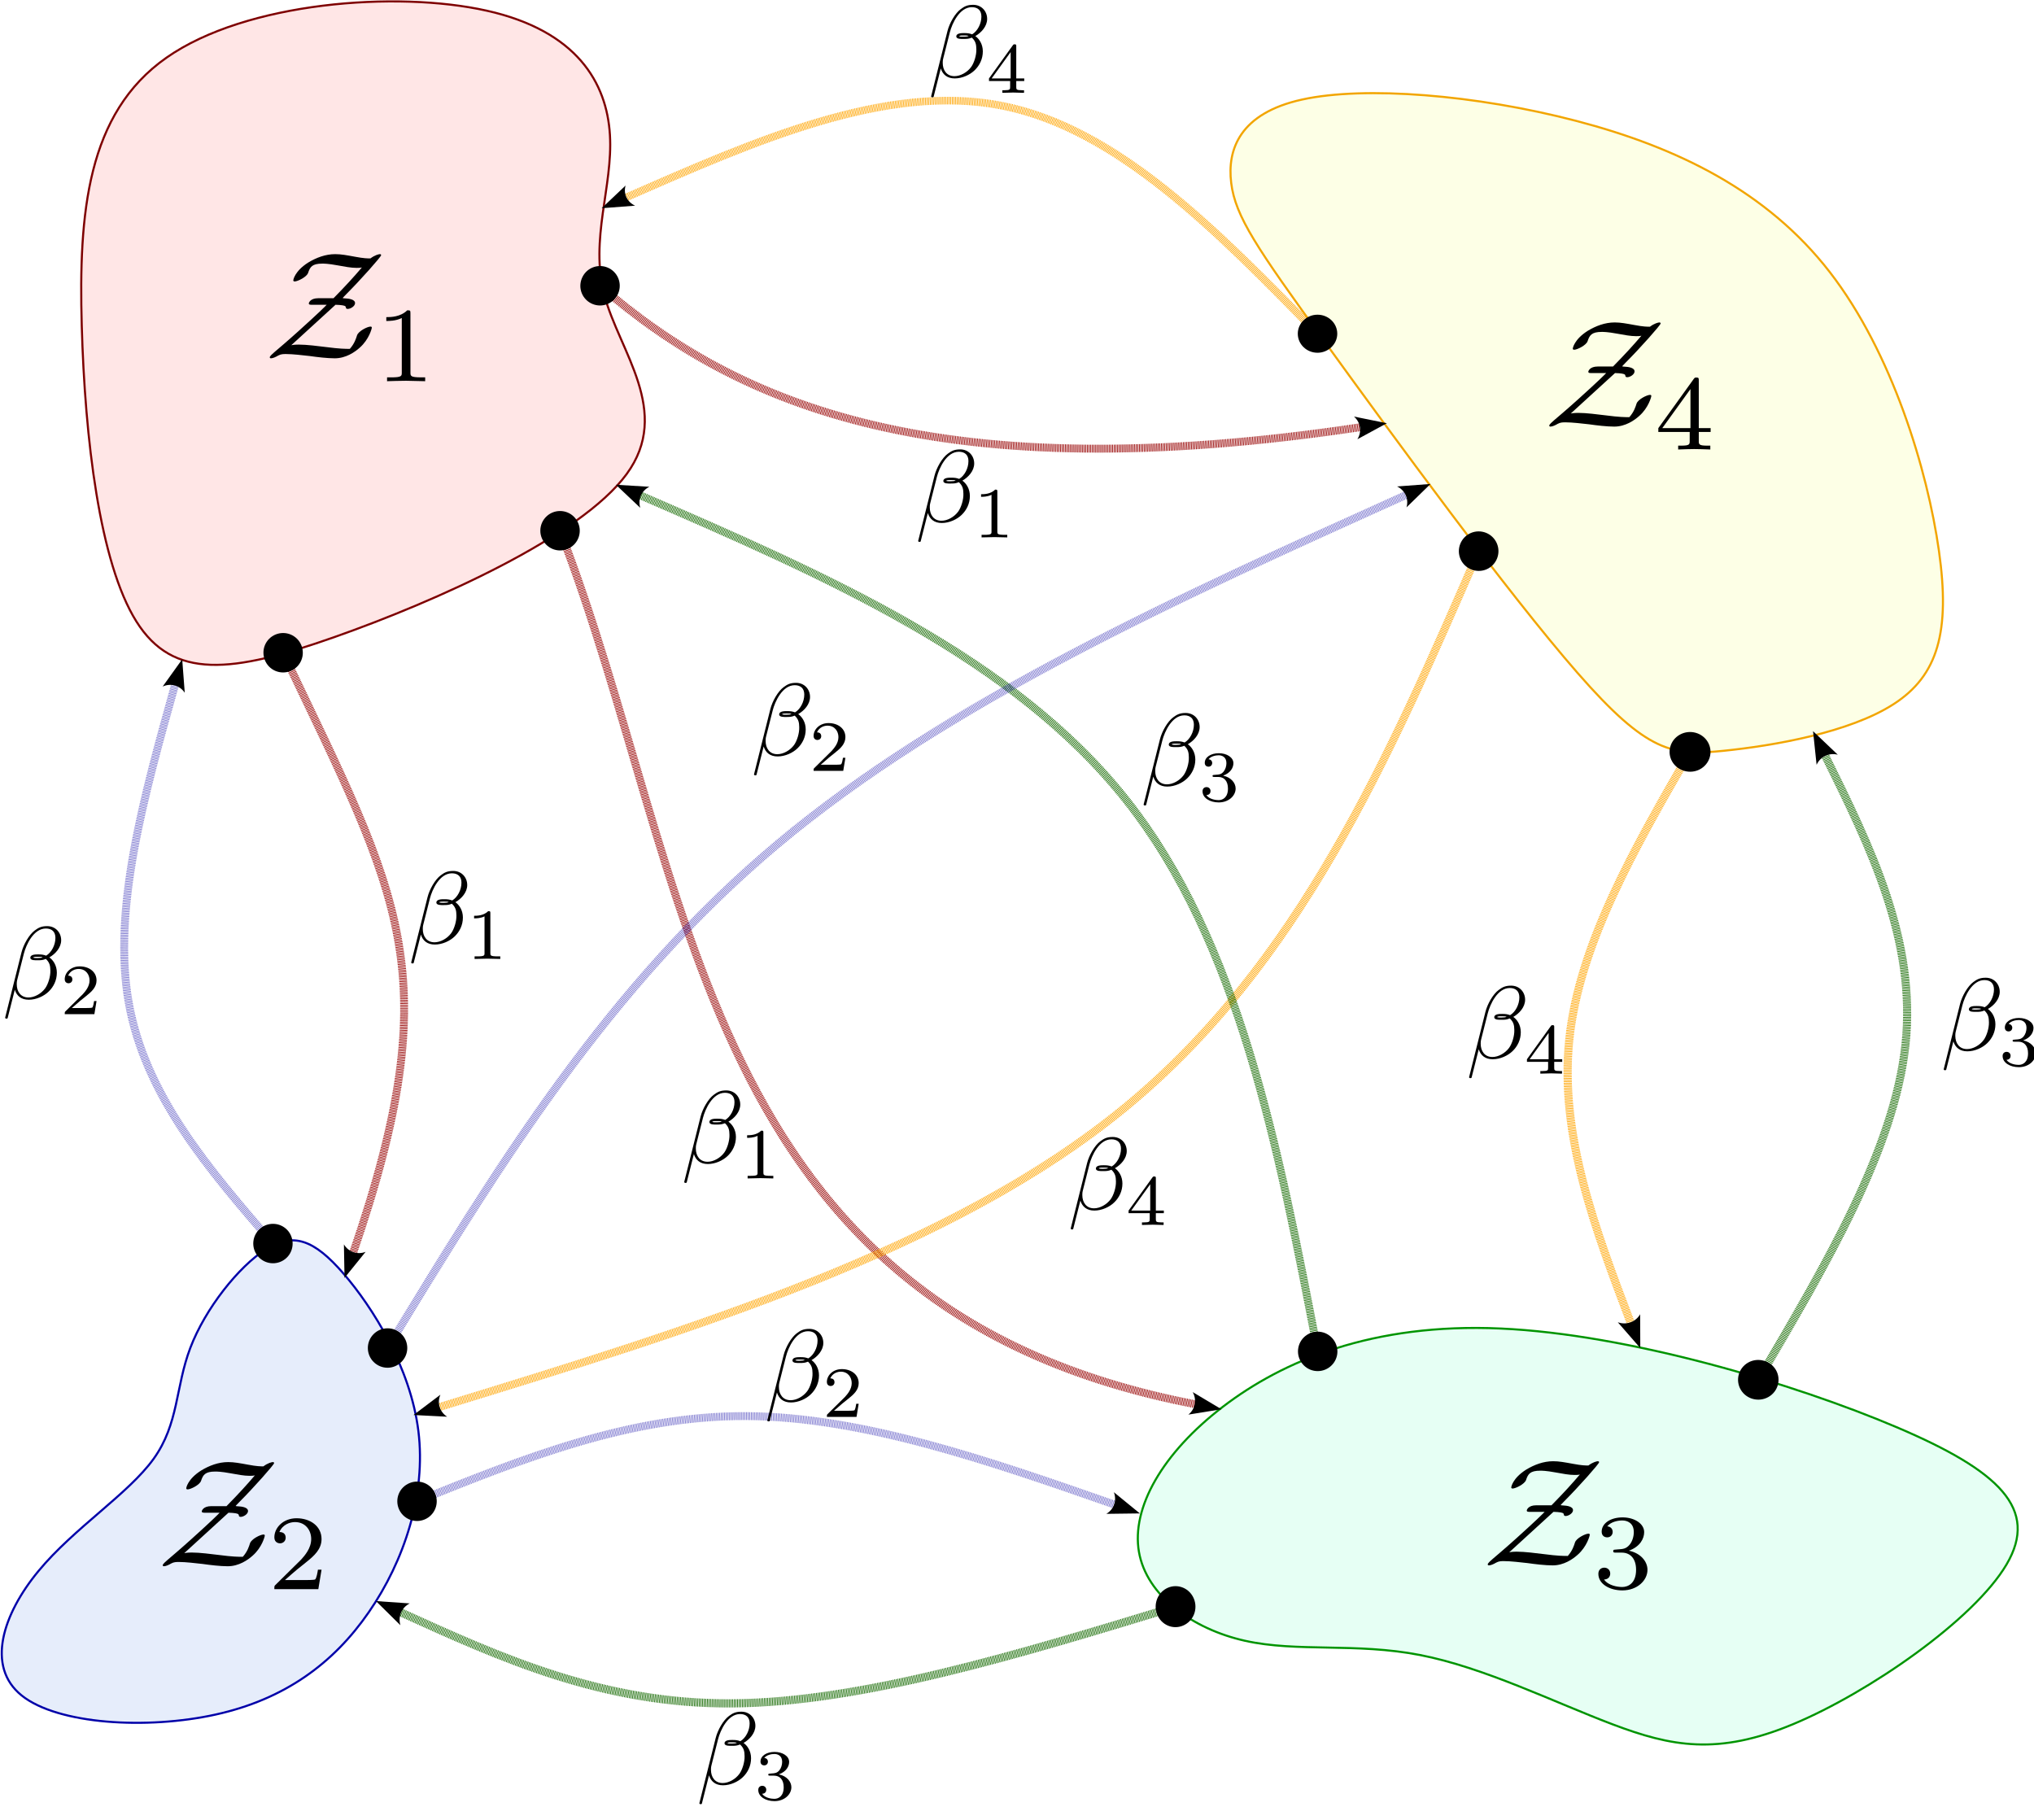 <?xml version="1.0" encoding="UTF-8" standalone="no"?>
<!-- Created with Inkscape (http://www.inkscape.org/) -->

<svg
   width="257.887mm"
   height="230.778mm"
   viewBox="0 0 257.887 230.778"
   version="1.1"
   id="svg1"
   inkscape:version="1.4 (1:1.4+202410161351+e7c3feb100)"
   sodipodi:docname="cluster_knowledge_transferability.svg"
   inkscape:export-filename="/home/diaz/Documents/my_repositories/tackling_ai_sustainability_collective_learning_for_energy_efficiency/fig/cluster_knowledge_transferability.png"
   inkscape:export-xdpi="300"
   inkscape:export-ydpi="300"
   xmlns:inkscape="http://www.inkscape.org/namespaces/inkscape"
   xmlns:sodipodi="http://sodipodi.sourceforge.net/DTD/sodipodi-0.dtd"
   xmlns:xlink="http://www.w3.org/1999/xlink"
   xmlns="http://www.w3.org/2000/svg"
   xmlns:svg="http://www.w3.org/2000/svg">
  <sodipodi:namedview
     id="namedview1"
     pagecolor="#ffffff"
     bordercolor="#666666"
     borderopacity="1.0"
     inkscape:showpageshadow="2"
     inkscape:pageopacity="0.0"
     inkscape:pagecheckerboard="0"
     inkscape:deskcolor="#d1d1d1"
     inkscape:document-units="mm"
     inkscape:zoom="0.43785424"
     inkscape:cx="512.72771"
     inkscape:cy="446.49562"
     inkscape:window-width="1920"
     inkscape:window-height="1163"
     inkscape:window-x="0"
     inkscape:window-y="0"
     inkscape:window-maximized="1"
     inkscape:current-layer="layer1" />
  <defs
     id="defs1">
    <inkscape:path-effect
       effect="bspline"
       id="path-effect14"
       is_visible="true"
       lpeversion="1.3"
       weight="33.333"
       steps="2"
       helper_size="0"
       apply_no_weight="true"
       apply_with_weight="true"
       only_selected="false"
       uniform="false" />
    <inkscape:path-effect
       effect="bspline"
       id="path-effect13"
       is_visible="true"
       lpeversion="1.3"
       weight="33.333"
       steps="2"
       helper_size="0"
       apply_no_weight="true"
       apply_with_weight="true"
       only_selected="false"
       uniform="false" />
    <inkscape:path-effect
       effect="bspline"
       id="path-effect12"
       is_visible="true"
       lpeversion="1.3"
       weight="33.333"
       steps="2"
       helper_size="0"
       apply_no_weight="true"
       apply_with_weight="true"
       only_selected="false"
       uniform="false" />
    <inkscape:path-effect
       effect="bspline"
       id="path-effect11"
       is_visible="true"
       lpeversion="1.3"
       weight="33.333"
       steps="2"
       helper_size="0"
       apply_no_weight="true"
       apply_with_weight="true"
       only_selected="false"
       uniform="false" />
    <inkscape:path-effect
       effect="bspline"
       id="path-effect10"
       is_visible="true"
       lpeversion="1.3"
       weight="33.333"
       steps="2"
       helper_size="0"
       apply_no_weight="true"
       apply_with_weight="true"
       only_selected="false"
       uniform="false" />
    <inkscape:path-effect
       effect="bspline"
       id="path-effect9"
       is_visible="true"
       lpeversion="1.3"
       weight="33.333"
       steps="2"
       helper_size="0"
       apply_no_weight="true"
       apply_with_weight="true"
       only_selected="false"
       uniform="false" />
    <marker
       style="overflow:visible"
       id="marker8"
       refX="0"
       refY="0"
       orient="auto"
       inkscape:stockid="Dot"
       markerWidth="1"
       markerHeight="1"
       viewBox="0 0 1 1"
       inkscape:isstock="true"
       inkscape:collect="always"
       preserveAspectRatio="xMidYMid">
      <path
         transform="scale(0.5)"
         style="fill:context-stroke;fill-rule:evenodd;stroke:none"
         d="M 5,0 C 5,2.76 2.76,5 0,5 -2.76,5 -5,2.76 -5,0 c 0,-2.76 2.3,-5 5,-5 2.76,0 5,2.24 5,5 z"
         sodipodi:nodetypes="sssss"
         id="path8" />
    </marker>
    <marker
       style="overflow:visible"
       id="Dot"
       refX="0"
       refY="0"
       orient="auto"
       inkscape:stockid="Dot"
       markerWidth="1"
       markerHeight="1"
       viewBox="0 0 1 1"
       inkscape:isstock="true"
       inkscape:collect="always"
       preserveAspectRatio="xMidYMid">
      <path
         transform="scale(0.5)"
         style="fill:context-stroke;fill-rule:evenodd;stroke:none"
         d="M 5,0 C 5,2.76 2.76,5 0,5 -2.76,5 -5,2.76 -5,0 c 0,-2.76 2.3,-5 5,-5 2.76,0 5,2.24 5,5 z"
         sodipodi:nodetypes="sssss"
         id="path17" />
    </marker>
    <inkscape:path-effect
       effect="bspline"
       id="path-effect7"
       is_visible="true"
       lpeversion="1.3"
       weight="33.333"
       steps="2"
       helper_size="0"
       apply_no_weight="true"
       apply_with_weight="true"
       only_selected="false"
       uniform="false" />
    <inkscape:path-effect
       effect="bspline"
       id="path-effect6"
       is_visible="true"
       lpeversion="1.3"
       weight="33.333"
       steps="2"
       helper_size="0"
       apply_no_weight="true"
       apply_with_weight="true"
       only_selected="false"
       uniform="false" />
    <inkscape:path-effect
       effect="bspline"
       id="path-effect5"
       is_visible="true"
       lpeversion="1.3"
       weight="33.333"
       steps="2"
       helper_size="0"
       apply_no_weight="true"
       apply_with_weight="true"
       only_selected="false"
       uniform="false" />
    <inkscape:path-effect
       effect="bspline"
       id="path-effect1082-2"
       is_visible="true"
       lpeversion="1"
       weight="33.333"
       steps="2"
       helper_size="0"
       apply_no_weight="true"
       apply_with_weight="true"
       only_selected="false"
       uniform="false" />
    <marker
       style="overflow:visible"
       id="marker8675-5"
       refX="0"
       refY="0"
       orient="auto-start-reverse"
       inkscape:stockid="Arrow2"
       markerWidth="4"
       markerHeight="2.909"
       viewBox="0 0 7.7 5.6"
       inkscape:isstock="true"
       inkscape:collect="always"
       preserveAspectRatio="xMidYMid">
      <path
         transform="scale(0.7)"
         d="M -2,-4 9,0 -2,4 c 2,-2.33 2,-5.66 0,-8 z"
         style="fill:context-stroke;fill-rule:evenodd;stroke:none"
         id="path8673-3" />
    </marker>
    <inkscape:path-effect
       effect="bspline"
       id="path-effect1039-56"
       is_visible="true"
       lpeversion="1"
       weight="33.333"
       steps="2"
       helper_size="0"
       apply_no_weight="true"
       apply_with_weight="true"
       only_selected="false"
       uniform="false" />
    <inkscape:path-effect
       effect="bspline"
       id="path-effect1086-9"
       is_visible="true"
       lpeversion="1"
       weight="33.333"
       steps="2"
       helper_size="0"
       apply_no_weight="true"
       apply_with_weight="true"
       only_selected="false"
       uniform="false" />
    <inkscape:path-effect
       effect="bspline"
       id="path-effect1168-1"
       is_visible="true"
       lpeversion="1"
       weight="33.333"
       steps="2"
       helper_size="0"
       apply_no_weight="true"
       apply_with_weight="true"
       only_selected="false"
       uniform="false" />
    <path
       id="g1-49"
       d="m 2.336,-4.435 c 0,-0.188 -0.014,-0.195 -0.209,-0.195 -0.446,0.439 -1.081,0.446 -1.367,0.446 v 0.251 c 0.167,0 0.628,0 1.011,-0.195 v 3.557 c 0,0.23 0,0.321 -0.697,0.321 H 0.809 V 0 c 0.126,-0.007 0.983,-0.028 1.241,-0.028 0.216,0 1.095,0.021 1.248,0.028 V -0.251 H 3.034 c -0.697,0 -0.697,-0.091 -0.697,-0.321 z" />
    <path
       id="g1-50"
       d="M 3.522,-1.269 H 3.285 c -0.021,0.153 -0.091,0.565 -0.181,0.635 -0.056,0.042 -0.593,0.042 -0.69,0.042 H 1.13 c 0.732,-0.649 0.976,-0.844 1.395,-1.172 0.516,-0.411 0.997,-0.844 0.997,-1.506 0,-0.844 -0.739,-1.36 -1.632,-1.36 -0.865,0 -1.451,0.607 -1.451,1.248 0,0.356 0.3,0.391 0.37,0.391 0.167,0 0.37,-0.119 0.37,-0.37 0,-0.126 -0.049,-0.37 -0.411,-0.37 0.216,-0.495 0.69,-0.649 1.018,-0.649 0.697,0 1.06,0.544 1.06,1.109 0,0.607 -0.432,1.088 -0.656,1.339 L 0.509,-0.272 C 0.439,-0.209 0.439,-0.195 0.439,0 h 2.873 z" />
    <path
       id="g1-51"
       d="m 1.904,-2.329 c 0.544,0 0.934,0.377 0.934,1.123 0,0.865 -0.502,1.123 -0.907,1.123 -0.279,0 -0.893,-0.077 -1.186,-0.488 0.328,-0.014 0.404,-0.244 0.404,-0.391 0,-0.223 -0.167,-0.384 -0.384,-0.384 -0.195,0 -0.391,0.119 -0.391,0.404 0,0.656 0.725,1.081 1.569,1.081 0.969,0 1.639,-0.649 1.639,-1.346 0,-0.544 -0.446,-1.088 -1.213,-1.248 0.732,-0.265 0.997,-0.788 0.997,-1.213 0,-0.551 -0.635,-0.962 -1.409,-0.962 -0.774,0 -1.367,0.377 -1.367,0.934 0,0.237 0.153,0.37 0.363,0.37 0.216,0 0.356,-0.16 0.356,-0.356 0,-0.202 -0.139,-0.349 -0.356,-0.363 0.244,-0.307 0.725,-0.384 0.983,-0.384 0.314,0 0.753,0.153 0.753,0.76 0,0.293 -0.098,0.614 -0.279,0.83 -0.23,0.265 -0.425,0.279 -0.774,0.3 -0.174,0.014 -0.188,0.014 -0.223,0.021 -0.014,0 -0.07,0.014 -0.07,0.091 0,0.098 0.063,0.098 0.181,0.098 z" />
    <path
       id="g1-52"
       d="M 3.689,-1.144 V -1.395 H 2.915 v -3.11 c 0,-0.146 0,-0.195 -0.153,-0.195 -0.084,0 -0.112,0 -0.181,0.098 L 0.272,-1.395 v 0.251 h 2.05 v 0.572 c 0,0.237 0,0.321 -0.565,0.321 H 1.569 V 0 c 0.349,-0.014 0.795,-0.028 1.046,-0.028 0.258,0 0.704,0.014 1.053,0.028 V -0.251 H 3.48 c -0.565,0 -0.565,-0.084 -0.565,-0.321 V -1.144 Z M 2.371,-3.947 V -1.395 H 0.53 Z" />
    <path
       id="g0-12"
       d="m 5.729,-5.669 c 0,-0.747 -0.548,-1.365 -1.355,-1.365 -0.578,0 -0.857,0.159 -1.205,0.418 -0.548,0.399 -1.096,1.365 -1.285,2.122 l -1.584,6.326 c -0.01,0.04 0.04,0.1 0.12,0.1 0.08,0 0.11,-0.02 0.12,-0.05 L 1.235,-0.867 c 0.189,0.598 0.628,0.966 1.355,0.966 0.727,0 1.474,-0.349 1.923,-0.787 0.478,-0.458 0.797,-1.096 0.797,-1.833 0,-0.717 -0.369,-1.235 -0.727,-1.484 0.578,-0.329 1.146,-0.946 1.146,-1.664 z m -1.793,1.654 c -0.13,0.05 -0.239,0.07 -0.478,0.07 -0.139,0 -0.339,0.01 -0.438,-0.04 0.02,-0.1 0.379,-0.08 0.488,-0.08 0.209,0 0.299,0 0.428,0.05 z M 5.171,-5.898 c 0,0.697 -0.379,1.415 -0.897,1.724 -0.269,-0.1 -0.468,-0.12 -0.767,-0.12 -0.209,0 -0.767,-0.01 -0.767,0.319 -0.01,0.279 0.508,0.249 0.687,0.249 0.369,0 0.518,-0.01 0.817,-0.13 0.379,0.359 0.428,0.667 0.438,1.126 0.02,0.578 -0.219,1.325 -0.498,1.714 -0.389,0.538 -1.056,0.897 -1.624,0.897 -0.757,0 -1.136,-0.578 -1.136,-1.285 0,-0.1 0,-0.249 0.05,-0.438 L 2.112,-4.364 c 0.219,-0.857 0.936,-2.441 2.132,-2.441 0.578,0 0.927,0.309 0.927,0.907 z" />
    <path
       id="g0-107"
       d="m 2.859,-6.804 c 0,-0.01 0,-0.11 -0.13,-0.11 -0.229,0 -0.956,0.08 -1.215,0.1 -0.08,0.01 -0.189,0.02 -0.189,0.199 0,0.12 0.09,0.12 0.239,0.12 0.478,0 0.498,0.07 0.498,0.169 l -0.03,0.199 -1.445,5.738 c -0.04,0.139 -0.04,0.159 -0.04,0.219 0,0.229 0.199,0.279 0.289,0.279 0.13,0 0.279,-0.09 0.339,-0.209 0.05,-0.09 0.498,-1.933 0.558,-2.182 0.339,0.03 1.156,0.189 1.156,0.847 0,0.07 0,0.11 -0.03,0.209 -0.02,0.12 -0.04,0.239 -0.04,0.349 0,0.588 0.399,0.986 0.917,0.986 0.299,0 0.568,-0.159 0.787,-0.528 0.249,-0.438 0.359,-0.986 0.359,-1.006 0,-0.1 -0.09,-0.1 -0.12,-0.1 -0.1,0 -0.11,0.04 -0.139,0.179 -0.199,0.727 -0.428,1.235 -0.867,1.235 -0.189,0 -0.319,-0.11 -0.319,-0.468 0,-0.169 0.04,-0.399 0.08,-0.558 0.04,-0.169 0.04,-0.209 0.04,-0.309 0,-0.648 -0.628,-0.936 -1.474,-1.046 0.309,-0.179 0.628,-0.498 0.857,-0.737 0.478,-0.528 0.936,-0.956 1.425,-0.956 0.06,0 0.07,0 0.09,0.01 0.12,0.02 0.13,0.02 0.209,0.08 0.02,0.01 0.02,0.02 0.04,0.04 -0.478,0.03 -0.568,0.418 -0.568,0.538 0,0.159 0.11,0.349 0.379,0.349 0.259,0 0.548,-0.219 0.548,-0.608 0,-0.299 -0.229,-0.628 -0.677,-0.628 -0.279,0 -0.737,0.08 -1.455,0.877 -0.339,0.379 -0.727,0.777 -1.106,0.927 z" />
    <path
       id="g1-12"
       d="m 5.729,-5.669 c 0,-0.747 -0.548,-1.365 -1.355,-1.365 -0.578,0 -0.857,0.159 -1.205,0.418 -0.548,0.399 -1.096,1.365 -1.285,2.122 l -1.584,6.326 c -0.01,0.04 0.04,0.1 0.12,0.1 0.08,0 0.11,-0.02 0.12,-0.05 L 1.235,-0.867 c 0.189,0.598 0.628,0.966 1.355,0.966 0.727,0 1.474,-0.349 1.923,-0.787 0.478,-0.458 0.797,-1.096 0.797,-1.833 0,-0.717 -0.369,-1.235 -0.727,-1.484 0.578,-0.329 1.146,-0.946 1.146,-1.664 z m -1.793,1.654 c -0.13,0.05 -0.239,0.07 -0.478,0.07 -0.139,0 -0.339,0.01 -0.438,-0.04 0.02,-0.1 0.379,-0.08 0.488,-0.08 0.209,0 0.299,0 0.428,0.05 z M 5.171,-5.898 c 0,0.697 -0.379,1.415 -0.897,1.724 -0.269,-0.1 -0.468,-0.12 -0.767,-0.12 -0.209,0 -0.767,-0.01 -0.767,0.319 -0.01,0.279 0.508,0.249 0.687,0.249 0.369,0 0.518,-0.01 0.817,-0.13 0.379,0.359 0.428,0.667 0.438,1.126 0.02,0.578 -0.219,1.325 -0.498,1.714 -0.389,0.538 -1.056,0.897 -1.624,0.897 -0.757,0 -1.136,-0.578 -1.136,-1.285 0,-0.1 0,-0.249 0.05,-0.438 L 2.112,-4.364 c 0.219,-0.857 0.936,-2.441 2.132,-2.441 0.578,0 0.927,0.309 0.927,0.907 z" />
    <path
       id="g2-49"
       d="m 2.336,-4.435 c 0,-0.188 -0.014,-0.195 -0.209,-0.195 -0.446,0.439 -1.081,0.446 -1.367,0.446 v 0.251 c 0.167,0 0.628,0 1.011,-0.195 v 3.557 c 0,0.23 0,0.321 -0.697,0.321 H 0.809 V 0 c 0.126,-0.007 0.983,-0.028 1.241,-0.028 0.216,0 1.095,0.021 1.248,0.028 V -0.251 H 3.034 c -0.697,0 -0.697,-0.091 -0.697,-0.321 z" />
    <path
       id="g2-50"
       d="M 3.522,-1.269 H 3.285 c -0.021,0.153 -0.091,0.565 -0.181,0.635 -0.056,0.042 -0.593,0.042 -0.69,0.042 H 1.13 c 0.732,-0.649 0.976,-0.844 1.395,-1.172 0.516,-0.411 0.997,-0.844 0.997,-1.506 0,-0.844 -0.739,-1.36 -1.632,-1.36 -0.865,0 -1.451,0.607 -1.451,1.248 0,0.356 0.3,0.391 0.37,0.391 0.167,0 0.37,-0.119 0.37,-0.37 0,-0.126 -0.049,-0.37 -0.411,-0.37 0.216,-0.495 0.69,-0.649 1.018,-0.649 0.697,0 1.06,0.544 1.06,1.109 0,0.607 -0.432,1.088 -0.656,1.339 L 0.509,-0.272 C 0.439,-0.209 0.439,-0.195 0.439,0 h 2.873 z" />
    <path
       id="g2-51"
       d="m 1.904,-2.329 c 0.544,0 0.934,0.377 0.934,1.123 0,0.865 -0.502,1.123 -0.907,1.123 -0.279,0 -0.893,-0.077 -1.186,-0.488 0.328,-0.014 0.404,-0.244 0.404,-0.391 0,-0.223 -0.167,-0.384 -0.384,-0.384 -0.195,0 -0.391,0.119 -0.391,0.404 0,0.656 0.725,1.081 1.569,1.081 0.969,0 1.639,-0.649 1.639,-1.346 0,-0.544 -0.446,-1.088 -1.213,-1.248 0.732,-0.265 0.997,-0.788 0.997,-1.213 0,-0.551 -0.635,-0.962 -1.409,-0.962 -0.774,0 -1.367,0.377 -1.367,0.934 0,0.237 0.153,0.37 0.363,0.37 0.216,0 0.356,-0.16 0.356,-0.356 0,-0.202 -0.139,-0.349 -0.356,-0.363 0.244,-0.307 0.725,-0.384 0.983,-0.384 0.314,0 0.753,0.153 0.753,0.76 0,0.293 -0.098,0.614 -0.279,0.83 -0.23,0.265 -0.425,0.279 -0.774,0.3 -0.174,0.014 -0.188,0.014 -0.223,0.021 -0.014,0 -0.07,0.014 -0.07,0.091 0,0.098 0.063,0.098 0.181,0.098 z" />
    <path
       id="g2-52"
       d="M 3.689,-1.144 V -1.395 H 2.915 v -3.11 c 0,-0.146 0,-0.195 -0.153,-0.195 -0.084,0 -0.112,0 -0.181,0.098 L 0.272,-1.395 v 0.251 h 2.05 v 0.572 c 0,0.237 0,0.321 -0.565,0.321 H 1.569 V 0 c 0.349,-0.014 0.795,-0.028 1.046,-0.028 0.258,0 0.704,0.014 1.053,0.028 V -0.251 H 3.48 c -0.565,0 -0.565,-0.084 -0.565,-0.321 V -1.144 Z M 2.371,-3.947 V -1.395 H 0.53 Z" />
    <path
       id="g0-90"
       d="m 4.663,-3.497 c 0.399,0.01 0.588,0.05 0.648,0.1 0.01,0.01 0.02,0.05 0.03,0.07 0,0.1 0.08,0.1 0.13,0.1 0.159,0 0.468,-0.169 0.468,-0.379 0,-0.249 -0.418,-0.299 -0.648,-0.309 -0.02,0 -0.159,-0.01 -0.159,-0.02 0,-0.02 0.159,-0.169 0.239,-0.259 0.946,-0.946 2.271,-2.441 2.271,-2.54 0,-0.03 -0.01,-0.07 -0.08,-0.07 -0.07,0 -0.329,0.06 -0.618,0.279 -0.179,0 -0.428,0 -1.006,-0.11 -0.548,-0.1 -0.907,-0.169 -1.295,-0.169 -0.638,0 -1.235,0.229 -1.763,0.548 -0.897,0.568 -0.976,1.146 -0.976,1.156 0,0.03 0.01,0.08 0.09,0.08 0.189,0 0.787,-0.289 0.877,-0.558 0.13,-0.389 0.259,-0.608 0.936,-0.608 0.09,0 0.369,0 0.966,0.11 0.498,0.09 0.907,0.169 1.265,0.169 0.12,0 0.239,0 0.349,-0.03 -0.528,0.618 -0.986,1.126 -1.853,2.012 H 3.537 c -0.528,0 -0.618,0.299 -0.618,0.339 0,0.09 0.09,0.09 0.259,0.09 h 0.907 C 4.015,-3.417 3.547,-2.949 2.252,-1.783 2.232,-1.763 1.514,-1.116 0.687,-0.418 0.558,-0.309 0.369,-0.139 0.369,-0.07 0.369,-0.04 0.379,0 0.448,0 c 0.13,0 0.339,-0.1 0.468,-0.179 0.179,-0.1 0.349,-0.1 0.508,-0.1 0.448,0 1.096,0.08 1.554,0.13 C 3.457,-0.08 4.125,0 4.613,0 c 0.727,0 1.315,-0.408 1.634,-0.697 0.608,-0.538 0.787,-1.245 0.787,-1.305 0,-0.06 -0.04,-0.07 -0.09,-0.07 -0.189,0 -0.787,0.289 -0.877,0.578 -0.06,0.189 -0.159,0.528 -0.468,0.877 -0.299,0 -0.648,0 -1.564,-0.12 -0.498,-0.06 -1.245,-0.159 -1.773,-0.159 -0.06,0 -0.299,0 -0.488,0.04 z" />
  </defs>
  <g
     inkscape:label="Layer 1"
     inkscape:groupmode="layer"
     id="layer1"
     transform="translate(-104.427,-342.108)">
    <path
       style="font-variation-settings:normal;fill:#0050dd;fill-opacity:0.099;stroke:#0000a9;stroke-width:0.75;stroke-linecap:butt;stroke-linejoin:miter;stroke-miterlimit:4;stroke-dasharray:none;stroke-dashoffset:0;stroke-opacity:1;stop-color:#000000"
       d="m 504.05,320.173 c -9.767,6.198 -21.774,21.303 -27.144,35.415 -5.369,14.112 -4.101,27.229 -13.192,39.867 -9.091,12.638 -28.541,24.796 -41.346,40.289 -12.805,15.493 -18.963,34.319 -6.034,44.699 12.93,10.38 44.945,12.314 69.701,6.843 24.756,-5.471 42.251,-18.347 54.964,-36.739 12.713,-18.392 20.642,-42.299 17.824,-65.077 -2.819,-22.778 -16.386,-44.427 -26.933,-56.606 -10.547,-12.179 -18.073,-14.888 -27.84,-8.69 z"
       id="path1080-4"
       transform="matrix(0.353,0,0,0.353,-39.791,387.481)"
       inkscape:original-d="m 506.29064,311.26561 c -12.00657,15.10559 -24.0139,30.21043 -36.02197,45.31452 1.26904,13.11865 2.53728,26.23603 3.80479,39.35292 -19.45,12.1595 -38.89997,24.31777 -58.35109,36.47553 -6.15816,18.82759 -12.31683,37.65368 -18.47636,56.4794 32.01769,1.93491 64.03336,3.869 96.04891,5.80237 17.49696,-12.87578 34.99247,-25.75178 52.48759,-38.6288 7.93066,-23.90732 15.86025,-47.81444 23.78926,-71.72278 -13.56719,-21.64867 -27.13459,-43.29723 -40.70301,-64.94697 -7.52544,-2.70804 -15.05133,-5.41671 -22.57812,-8.12619 z"
       inkscape:path-effect="#path-effect1082-2"
       sodipodi:nodetypes="cccccccccc" />
    <path
       style="font-variation-settings:normal;fill:#00ff96;fill-opacity:0.099;stroke:#009400;stroke-width:0.75;stroke-linecap:butt;stroke-linejoin:miter;stroke-miterlimit:4;stroke-dasharray:none;stroke-dashoffset:0;stroke-opacity:1;stop-color:#000000"
       d="m 626.39,533.398 c -45.876,-2.049 -78.112,11.557 -99.788,28.174 -21.675,16.617 -32.788,36.243 -30.06,52.035 2.728,15.791 19.297,27.746 38.067,31.942 18.77,4.196 39.74,0.635 62.823,5.109 23.083,4.473 48.277,16.979 69.241,24.909 20.965,7.93 37.699,11.283 64.911,-0.091 27.213,-11.374 64.902,-37.474 76.6,-57.366 11.698,-19.892 -2.597,-33.574 -39.502,-49.267 -36.905,-15.693 -96.418,-33.395 -142.294,-35.444 z"
       id="path1084-6"
       transform="matrix(0.353,0,0,0.353,73.551,322.26)"
       inkscape:original-d="m 612.75023,517.74352 c -32.23602,13.60661 -64.47279,27.21248 -96.7103,40.81758 -11.11258,19.62809 -22.22546,39.25464 -33.33932,58.88083 16.5697,11.95582 33.13798,23.9104 49.70585,35.86448 20.97214,-3.56041 41.94269,-7.12143 62.9129,-10.68327 25.19558,12.50738 50.38938,25.01349 75.58295,37.51911 16.73552,3.35419 33.46961,6.70749 50.20328,10.06011 37.69208,-26.10047 75.38191,-52.20064 113.07166,-78.30209 -14.2944,-13.6825 -28.58895,-27.36521 -42.88455,-41.04894 -59.51461,-17.70221 -119.02757,-35.40446 -178.54247,-53.10781 z"
       inkscape:path-effect="#path-effect1086-9" />
    <path
       style="font-variation-settings:normal;fill:#ff0000;fill-opacity:0.099;stroke:#7e0000;stroke-width:0.75;stroke-linecap:butt;stroke-linejoin:miter;stroke-miterlimit:4;stroke-dasharray:none;stroke-dashoffset:0;stroke-opacity:1;stop-color:#000000"
       d="m 354.669,187.439 c -32.403,-7.265 -86.517,-3.136 -115.07,16.882 -28.553,20.018 -31.543,55.925 -30.416,96.262 1.128,40.338 6.374,85.105 19.607,106.211 13.233,21.106 34.453,18.552 71.055,5.66 36.603,-12.892 88.586,-36.119 105.03,-58.563 16.443,-22.444 -2.654,-44.102 -7.981,-64.284 -5.327,-20.182 3.116,-38.886 1.993,-57.566 -1.124,-18.681 -11.815,-37.338 -44.218,-44.603 z"
       id="path1037-6"
       inkscape:path-effect="#path-effect1039-56"
       inkscape:original-d="m 376.37981,176.04526 c -54.11344,4.12945 -108.22764,8.25816 -162.34258,12.38611 -2.99,35.9083 -5.98063,71.81442 -8.97207,107.7205 5.24688,44.76937 10.49279,89.53621 15.73806,134.30319 21.22092,-2.55359 42.44024,-5.10783 63.65924,-7.66286 51.98646,-23.22798 103.9701,-46.45577 155.95403,-69.68478 -19.09754,-21.65894 -38.19506,-43.31777 -57.29372,-64.97778 8.44488,-18.70365 16.88867,-37.40729 25.33188,-56.11206 -10.69108,-18.65707 -21.38247,-37.31413 -32.07484,-55.97232 z"
       transform="matrix(0.353,0,0,0.353,40.951,277.299)" />
    <path
       style="font-variation-settings:normal;fill:#f1ff00;fill-opacity:0.099;stroke:#f2a500;stroke-width:0.75;stroke-linecap:butt;stroke-linejoin:miter;stroke-miterlimit:4;stroke-dasharray:none;stroke-dashoffset:0;stroke-opacity:1;stop-color:#000000"
       d="m 666.87,276.239 c 22.346,-4.915 62.408,-1.765 98.576,7.698 36.167,9.463 68.437,25.237 90.907,54.227 22.47,28.99 35.141,71.193 39.248,100.181 4.107,28.988 -0.351,44.758 -16.227,55.011 -15.876,10.252 -43.17,14.986 -61.315,16.816 -18.144,1.83 -27.137,0.755 -52.259,-27.987 -25.121,-28.742 -66.369,-85.149 -90.812,-118.939 -24.444,-33.79 -32.082,-44.961 -33.588,-57.037 -1.505,-12.076 3.123,-25.055 25.47,-29.971 z"
       id="path1166-2"
       inkscape:path-effect="#path-effect1168-1"
       inkscape:original-d="m 649.15259,268.17375 c 40.06368,3.15078 80.12582,6.30075 120.18881,9.45009 32.2716,15.77573 64.54111,31.55006 96.8106,47.32399 12.67209,42.20621 25.34267,84.4091 38.01328,126.61386 -4.45711,15.77204 -8.91468,31.54233 -13.37328,47.31287 -27.29464,4.73493 -54.58885,9.46891 -81.88443,14.20224 -8.99287,-1.07403 -17.98605,-2.14877 -26.9802,-3.22428 C 740.67912,453.44351 699.4318,397.036 658.1829,340.62661 c -7.63828,-11.17054 -15.27701,-22.34139 -22.91665,-33.51321 4.62963,-12.97939 9.2583,-25.95901 13.88634,-38.93965 z"
       sodipodi:nodetypes="cccccccccc"
       transform="matrix(0.353,0,0,0.353,34.115,257.217)" />
    <path
       style="font-variation-settings:normal;opacity:1;vector-effect:none;fill:none;fill-opacity:1;stroke:#960000;stroke-width:1;stroke-linecap:butt;stroke-linejoin:miter;stroke-miterlimit:4;stroke-dasharray:0.1, 0.1;stroke-dashoffset:0;stroke-opacity:1;-inkscape-stroke:none;marker-start:url(#Dot);marker-end:url(#marker8675-5);stop-color:#000000;stop-opacity:1"
       d="m 140.321,424.869 c 14.824,31.167 21.098,40.494 8.85,76.172"
       id="path2"
       sodipodi:nodetypes="cc" />
    <path
       style="font-variation-settings:normal;opacity:1;vector-effect:none;fill:none;fill-opacity:1;stroke:#960000;stroke-width:1;stroke-linecap:butt;stroke-linejoin:miter;stroke-miterlimit:4;stroke-dasharray:0.1, 0.1;stroke-dashoffset:0;stroke-opacity:1;-inkscape-stroke:none;marker-start:url(#Dot);marker-end:url(#marker8675-5);stop-color:#000000;stop-opacity:1"
       d="m 180.505,378.34 c 17.651,15.298 43.153,25.929 96.525,17.915"
       id="path3"
       sodipodi:nodetypes="cc" />
    <path
       style="font-variation-settings:normal;opacity:1;vector-effect:none;fill:none;fill-opacity:1;stroke:#960000;stroke-width:1;stroke-linecap:butt;stroke-linejoin:miter;stroke-miterlimit:4;stroke-dasharray:0.1, 0.1;stroke-dashoffset:0;stroke-opacity:1;-inkscape-stroke:none;marker-start:url(#marker8);marker-end:url(#marker8675-5);stop-color:#000000;stop-opacity:1"
       d="m 175.434,409.399 c 17.125,44.226 17.432,98.706 80.65,110.774"
       id="path4"
       sodipodi:nodetypes="cc" />
    <path
       style="font-variation-settings:normal;opacity:1;vector-effect:none;fill:none;fill-opacity:1;stroke:#ffa400;stroke-width:1;stroke-linecap:butt;stroke-linejoin:miter;stroke-miterlimit:4;stroke-dasharray:0.1, 0.1;stroke-dashoffset:0;stroke-opacity:1;-inkscape-stroke:none;marker-start:url(#marker8);marker-end:url(#marker8675-5);stop-color:#000000;stop-opacity:1"
       d="m 271.448,385.289 c 0,0 0,0 0,0 -12.69,-13.495 -25.379,-26.991 -39.996,-29.965 -14.617,-2.975 -31.159,4.572 -47.702,12.118"
       id="path5"
       inkscape:path-effect="#path-effect5"
       inkscape:original-d="m 271.44809,385.28876 v 0 c 0,0 -25.37947,-26.99086 -38.06918,-40.48628 -16.54345,7.54634 -33.08622,15.09238 -49.62934,22.63857"
       transform="matrix(1.001,0,0,0.965,-0.246,12.617)"
       sodipodi:nodetypes="cccc" />
    <path
       style="font-variation-settings:normal;opacity:1;vector-effect:none;fill:none;fill-opacity:1;stroke:#ffa400;stroke-width:1;stroke-linecap:butt;stroke-linejoin:miter;stroke-miterlimit:4;stroke-dasharray:0.1, 0.1;stroke-dashoffset:0;stroke-opacity:1;-inkscape-stroke:none;marker-start:url(#marker8);marker-end:url(#marker8675-5);stop-color:#000000;stop-opacity:1"
       d="m 302.367,435.509 c -6.776,12.109 -13.551,24.217 -14.753,36.204 -1.201,11.987 3.171,23.852 7.544,35.718"
       id="path6"
       inkscape:path-effect="#path-effect6"
       inkscape:original-d="m 302.36722,435.50881 c -6.77571,12.10863 -13.55129,24.21701 -20.32714,36.32586 4.37303,11.86555 8.74588,23.73062 13.11883,35.59595"
       transform="matrix(1.038,0,0,1.008,4.848,-1.554)"
       sodipodi:nodetypes="ccc" />
    <path
       style="font-variation-settings:normal;opacity:1;vector-effect:none;fill:none;fill-opacity:1;stroke:#ffa400;stroke-width:1;stroke-linecap:butt;stroke-linejoin:miter;stroke-miterlimit:4;stroke-dasharray:0.1, 0.1;stroke-dashoffset:0;stroke-opacity:1;-inkscape-stroke:none;marker-start:url(#marker8);marker-end:url(#marker8675-5);stop-color:#000000;stop-opacity:1"
       d="m 291.389,412.481 c -11.339,26.11 -22.677,52.22 -44.575,70.26 -21.898,18.04 -54.352,28.008 -86.808,37.977"
       id="path7"
       inkscape:path-effect="#path-effect7"
       inkscape:original-d="m 291.38907,412.48102 c -11.33875,26.1101 -22.67728,52.21969 -34.01625,78.33031 -32.45616,9.969 -64.91105,19.93761 -97.36657,29.90641"
       sodipodi:nodetypes="ccc"
       transform="matrix(1.004,0,0,1.003,-0.651,-1.728)" />
    <path
       style="font-variation-settings:normal;opacity:1;vector-effect:none;fill:none;fill-opacity:1;stroke:#146900;stroke-width:1;stroke-linecap:butt;stroke-linejoin:miter;stroke-miterlimit:4;stroke-dasharray:0.1, 0.1;stroke-dashoffset:0;stroke-opacity:1;-inkscape-stroke:none;marker-start:url(#Dot);marker-end:url(#marker8675-5);stop-color:#000000;stop-opacity:1"
       d="m 252.474,546.353 c -19.74,5.841 -39.479,11.683 -55.726,11.789 -16.247,0.107 -29.001,-5.521 -41.755,-11.149"
       id="path9"
       inkscape:path-effect="#path-effect9"
       inkscape:original-d="m 252.47414,546.35254 c -19.73957,5.8413 -39.47914,11.6826 -59.21871,17.5239 -12.75435,-5.62807 -25.5082,-11.25592 -38.26229,-16.88388"
       transform="matrix(1.009,0,0,1.04,-1.273,-22.39)"
       sodipodi:nodetypes="ccc" />
    <path
       style="font-variation-settings:normal;opacity:1;vector-effect:none;fill:none;fill-opacity:1;stroke:#146900;stroke-width:1;stroke-linecap:butt;stroke-linejoin:miter;stroke-miterlimit:4;stroke-dasharray:0.1, 0.1;stroke-dashoffset:0;stroke-opacity:1;-inkscape-stroke:none;marker-start:url(#Dot);marker-end:url(#marker8675-5);stop-color:#000000;stop-opacity:1"
       d="m 327.898,516.441 c 8.403,-14.528 16.807,-29.055 18.171,-42.162 1.365,-13.107 -4.309,-24.793 -9.983,-36.479"
       id="path10"
       inkscape:path-effect="#path-effect10"
       inkscape:original-d="m 327.89755,516.44078 c 8.40327,-14.5277 16.80655,-29.0554 25.20983,-43.5831 -5.67389,-11.68631 -11.34755,-23.37215 -17.02132,-35.05822"
       transform="matrix(1.027,0,0,1.008,-9.393,-3.523)"
       sodipodi:nodetypes="ccc" />
    <path
       style="font-variation-settings:normal;opacity:1;vector-effect:none;fill:none;fill-opacity:1;stroke:#0a00a4;stroke-width:1;stroke-linecap:butt;stroke-linejoin:miter;stroke-miterlimit:4;stroke-dasharray:0.1, 0.1;stroke-dashoffset:0;stroke-opacity:0.558;-inkscape-stroke:none;marker-start:url(#Dot);marker-end:url(#marker8675-5);stop-color:#000000;stop-opacity:1"
       d="m 139.037,499.777 c -8.118,-9.4 -16.237,-18.801 -18.302,-30.622 -2.065,-11.822 1.923,-26.064 5.911,-40.307"
       id="path11"
       inkscape:path-effect="#path-effect11"
       inkscape:original-d="m 139.03746,499.77665 c -8.11842,-9.40027 -16.23684,-18.80055 -24.35526,-28.20082 3.98808,-14.24313 7.97599,-28.48569 11.96398,-42.72853"
       sodipodi:nodetypes="ccc" />
    <path
       style="font-variation-settings:normal;opacity:1;vector-effect:none;fill:none;fill-opacity:1;stroke:#0a00a4;stroke-width:1;stroke-linecap:butt;stroke-linejoin:miter;stroke-miterlimit:4;stroke-dasharray:0.1, 0.1;stroke-dashoffset:0;stroke-opacity:0.558;-inkscape-stroke:none;marker-start:url(#Dot);marker-end:url(#marker8675-5);stop-color:#000000;stop-opacity:1"
       d="m 157.301,532.454 c 13.495,-5.438 26.991,-10.877 41.75,-10.8 14.76,0.077 30.783,5.669 46.806,11.261"
       id="path12"
       inkscape:path-effect="#path-effect12"
       inkscape:original-d="m 157.3012,532.45427 c 13.49543,-5.43846 26.99085,-10.87691 40.48627,-16.31536 16.02367,5.59216 32.04669,11.1841 48.07004,16.77615"
       sodipodi:nodetypes="ccc" />
    <path
       style="font-variation-settings:normal;opacity:1;vector-effect:none;fill:none;fill-opacity:1;stroke:#146900;stroke-width:1;stroke-linecap:butt;stroke-linejoin:miter;stroke-miterlimit:4;stroke-dasharray:0.1, 0.1;stroke-dashoffset:0;stroke-opacity:1;-inkscape-stroke:none;marker-start:url(#Dot);marker-end:url(#marker8675-5);stop-color:#000000;stop-opacity:1"
       d="m 271.496,513.45 c -4.985,-25.922 -9.97,-51.844 -24.3,-69.94 -14.33,-18.096 -38.004,-28.367 -61.679,-38.638"
       id="path13"
       inkscape:path-effect="#path-effect13"
       inkscape:original-d="M 271.49589,513.44978 C 266.5109,487.52781 261.5259,461.60584 256.54091,435.68386 232.86573,425.41301 209.19149,415.14257 185.51677,404.87193"
       sodipodi:nodetypes="ccc" />
    <path
       style="font-variation-settings:normal;opacity:1;vector-effect:none;fill:none;fill-opacity:1;stroke:#0a00a4;stroke-width:1;stroke-linecap:butt;stroke-linejoin:miter;stroke-miterlimit:4;stroke-dasharray:0.1, 0.1;stroke-dashoffset:0;stroke-opacity:0.558;-inkscape-stroke:none;marker-start:url(#Dot);marker-end:url(#marker8675-5);stop-color:#000000;stop-opacity:1"
       d="m 153.565,513.023 c 0,0 0,0 0,0 13.958,-22.931 27.916,-45.862 49.459,-63.897 21.543,-18.035 50.669,-31.174 79.795,-44.313"
       id="path14"
       inkscape:path-effect="#path-effect14"
       inkscape:original-d="m 153.56516,513.0225 v 0 c 0,0 27.91597,-45.86195 41.87395,-68.79293 29.1272,-13.13929 58.25322,-26.27804 87.37985,-39.41707"
       sodipodi:nodetypes="cccc" />
    <g
       id="g18"
       transform="matrix(0.77,0,0,0.77,41.607,177.819)">
      <use
         x="208.434"
         y="99.626"
         xlink:href="#g0-12"
         id="use9"
         transform="matrix(1.699,0,0,1.699,-121.867,130.047)" />
      <use
         x="214.069"
         y="101.121"
         xlink:href="#g1-49"
         id="use10"
         transform="matrix(1.699,0,0,1.699,-121.867,130.047)" />
    </g>
    <g
       id="g19"
       transform="matrix(0.77,0,0,0.77,-91.717,238.265)">
      <use
         x="221.859"
         y="99.626"
         xlink:href="#g0-12"
         id="use11"
         transform="matrix(1.699,0,0,1.699,-121.867,130.047)" />
      <use
         x="227.494"
         y="101.121"
         xlink:href="#g1-50"
         id="use12"
         transform="matrix(1.699,0,0,1.699,-121.867,130.047)" />
    </g>
    <g
       id="g21"
       transform="matrix(0.77,0,0,0.77,136.506,244.806)">
      <use
         x="235.284"
         y="99.626"
         xlink:href="#g0-12"
         id="use13"
         transform="matrix(1.699,0,0,1.699,-121.867,130.047)" />
      <use
         x="240.919"
         y="101.121"
         xlink:href="#g1-51"
         id="use14"
         transform="matrix(1.699,0,0,1.699,-121.867,130.047)" />
    </g>
    <g
       id="g20"
       transform="matrix(0.77,0,0,0.77,58.766,245.81)">
      <use
         x="248.71"
         y="99.626"
         xlink:href="#g0-12"
         id="use15"
         transform="matrix(1.699,0,0,1.699,-121.867,130.047)" />
      <use
         x="254.345"
         y="101.121"
         xlink:href="#g1-52"
         id="use16"
         transform="matrix(1.699,0,0,1.699,-121.867,130.047)" />
    </g>
    <g
       id="g18-3"
       transform="matrix(0.77,0,0,0.77,11.945,259.094)">
      <use
         x="208.434"
         y="99.626"
         xlink:href="#g0-12"
         id="use9-7"
         transform="matrix(1.699,0,0,1.699,-121.867,130.047)" />
      <use
         x="214.069"
         y="101.121"
         xlink:href="#g1-49"
         id="use10-3"
         transform="matrix(1.699,0,0,1.699,-121.867,130.047)" />
    </g>
    <g
       id="g19-2"
       transform="matrix(0.77,0,0,0.77,4.914,289.327)">
      <use
         x="221.859"
         y="99.626"
         xlink:href="#g0-12"
         id="use11-6"
         transform="matrix(1.699,0,0,1.699,-121.867,130.047)" />
      <use
         x="227.494"
         y="101.121"
         xlink:href="#g1-50"
         id="use12-5"
         transform="matrix(1.699,0,0,1.699,-121.867,130.047)" />
    </g>
    <g
       id="g21-2"
       transform="matrix(0.77,0,0,0.77,-21.262,337.864)">
      <use
         x="235.284"
         y="99.626"
         xlink:href="#g0-12"
         id="use13-6"
         transform="matrix(1.699,0,0,1.699,-121.867,130.047)" />
      <use
         x="240.919"
         y="101.121"
         xlink:href="#g1-51"
         id="use14-5"
         transform="matrix(1.699,0,0,1.699,-121.867,130.047)" />
    </g>
    <g
       id="g20-8"
       transform="matrix(0.77,0,0,0.77,8.257,264.996)">
      <use
         x="248.71"
         y="99.626"
         xlink:href="#g0-12"
         id="use15-7"
         transform="matrix(1.699,0,0,1.699,-121.867,130.047)" />
      <use
         x="254.345"
         y="101.121"
         xlink:href="#g1-52"
         id="use16-9"
         transform="matrix(1.699,0,0,1.699,-121.867,130.047)" />
    </g>
    <g
       id="g18-30"
       transform="matrix(0.77,0,0,0.77,-22.672,231.267)">
      <use
         x="208.434"
         y="99.626"
         xlink:href="#g0-12"
         id="use9-1"
         transform="matrix(1.699,0,0,1.699,-121.867,130.047)" />
      <use
         x="214.069"
         y="101.121"
         xlink:href="#g1-49"
         id="use10-7"
         transform="matrix(1.699,0,0,1.699,-121.867,130.047)" />
    </g>
    <g
       id="g19-89"
       transform="matrix(0.77,0,0,0.77,3.23,207.418)">
      <use
         x="221.859"
         y="99.626"
         xlink:href="#g0-12"
         id="use11-1"
         transform="matrix(1.699,0,0,1.699,-121.867,130.047)" />
      <use
         x="227.494"
         y="101.121"
         xlink:href="#g1-50"
         id="use12-54"
         transform="matrix(1.699,0,0,1.699,-121.867,130.047)" />
    </g>
    <g
       id="g21-9"
       transform="matrix(0.77,0,0,0.77,35.065,211.239)">
      <use
         x="235.284"
         y="99.626"
         xlink:href="#g0-12"
         id="use13-2"
         transform="matrix(1.699,0,0,1.699,-121.867,130.047)" />
      <use
         x="240.919"
         y="101.121"
         xlink:href="#g1-51"
         id="use14-57"
         transform="matrix(1.699,0,0,1.699,-121.867,130.047)" />
    </g>
    <g
       id="g20-4"
       transform="matrix(0.77,0,0,0.77,-9.441,121.451)">
      <use
         x="248.71"
         y="99.626"
         xlink:href="#g0-12"
         id="use15-99"
         transform="matrix(1.699,0,0,1.699,-121.867,130.047)" />
      <use
         x="254.345"
         y="101.121"
         xlink:href="#g1-52"
         id="use16-4"
         transform="matrix(1.699,0,0,1.699,-121.867,130.047)" />
    </g>
    <g
       id="g22"
       transform="matrix(1.941,0,0,1.941,-260.5,223.17)">
      <use
         x="205.263"
         y="84.682"
         xlink:href="#g0-90"
         id="use1-8" />
      <use
         x="212.484"
         y="86.177"
         xlink:href="#g2-49"
         id="use2-3" />
    </g>
    <g
       id="g23"
       transform="matrix(1.941,0,0,1.941,-303.207,376.324)">
      <use
         x="220.274"
         y="84.682"
         xlink:href="#g0-90"
         id="use3-3" />
      <use
         x="227.494"
         y="86.177"
         xlink:href="#g2-50"
         id="use4-3" />
    </g>
    <g
       id="g24"
       transform="matrix(1.941,0,0,1.941,-164.348,376.215)">
      <use
         x="235.284"
         y="84.682"
         xlink:href="#g0-90"
         id="use5-8" />
      <use
         x="242.505"
         y="86.177"
         xlink:href="#g2-51"
         id="use6-0" />
    </g>
    <g
       id="g25"
       transform="matrix(1.941,0,0,1.941,-185.682,231.829)">
      <use
         x="250.295"
         y="84.682"
         xlink:href="#g0-90"
         id="use7-4" />
      <use
         x="257.515"
         y="86.177"
         xlink:href="#g2-52"
         id="use8-7" />
    </g>
  </g>
</svg>
